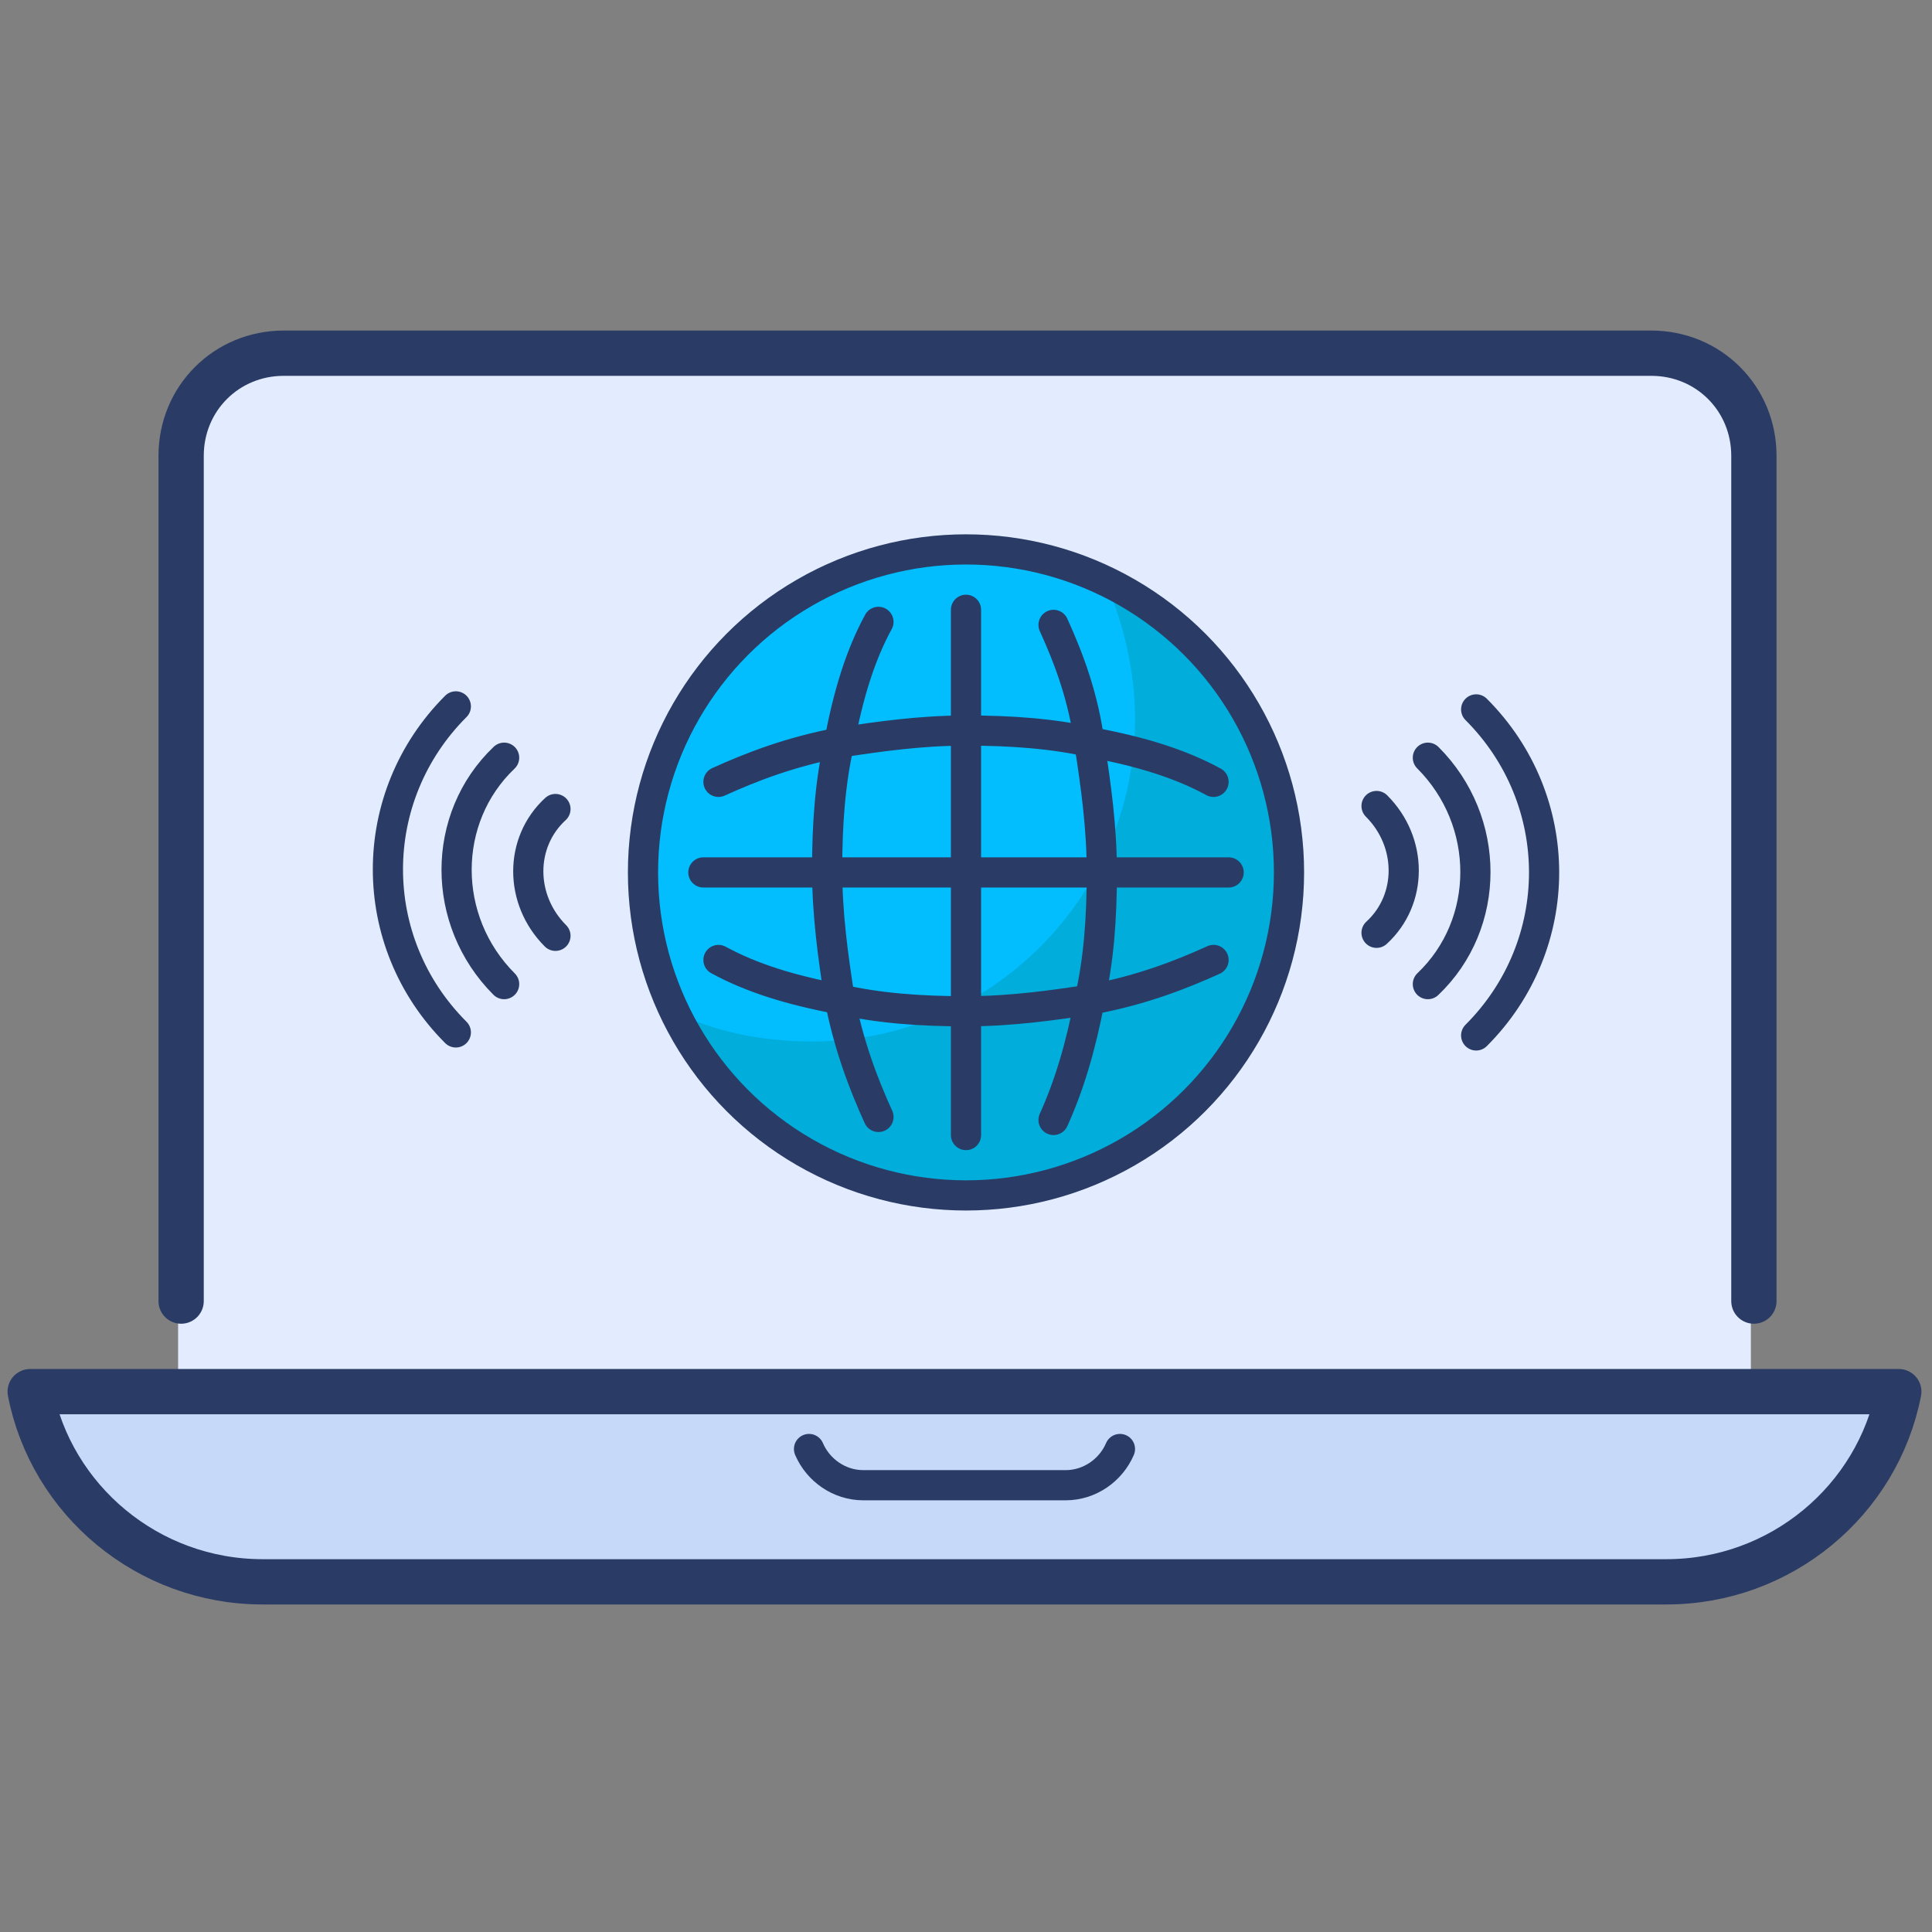 <svg xmlns="http://www.w3.org/2000/svg" enable-background="new 0 0 64 64" viewBox="0 0 64 64"><rect x="0" y="0" width="64" height="64" fill="#808080" stroke="none"/><path fill="none" d="M47.8,11.6h6.8c1.9,0,3.4,1.5,3.4,3.4v31H5.9V15c0-1.9,1.5-3.4,3.4-3.4h6.8"/><path fill="#E3ECFF" d="M47.8,11.6h6.8c1.9,0,3.4,1.5,3.4,3.4v31H5.9V15c0-1.9,1.5-3.4,3.4-3.4h6.8"/><path fill="none" stroke="#2A3C65" stroke-linecap="round" stroke-linejoin="round" stroke-miterlimit="10" stroke-width="1.5" d="
		M58.1,43.1v-28c0-1.9-1.5-3.4-3.4-3.4h-6.8H16.2H9.4c-1.9,0-3.4,1.5-3.4,3.4v28"/><circle cx="32" cy="28.9" r="10.7" fill="#02BEFF"/><path fill="#00ADDB" d="M42.7,28.9c0,5.9-4.8,10.7-10.7,10.7c-4.3,0-7.9-2.5-9.7-6.1c1.4,0.7,3,1,4.6,1c5.9,0,10.7-4.8,10.7-10.7
		c0-1.6-0.4-3.2-1-4.6C40.2,20.9,42.7,24.6,42.7,28.9z"/><circle cx="32" cy="28.9" r="10.7" fill="none" stroke="#2A3C65" stroke-linecap="round" stroke-linejoin="round" stroke-miterlimit="10"/><path fill="none" stroke="#2A3C65" stroke-linecap="round" stroke-linejoin="round" stroke-miterlimit="10" d="M34.9 20.7c.5 1.1 1 2.4 1.2 4l0 0c.2 1.3.4 2.7.4 4.2s-.1 2.9-.4 4.2l0 0c-.3 1.6-.7 2.9-1.2 4M29.1 37c-.5-1.1-1-2.4-1.3-4-.2-1.3-.4-2.7-.4-4.2s.1-2.9.4-4.2c.3-1.6.7-2.9 1.3-4"/><path fill="none" stroke="#2A3C65" stroke-linecap="round" stroke-linejoin="round" stroke-miterlimit="10" d="M23.8 25.9c1.1-.5 2.4-1 4-1.3 1.3-.2 2.7-.4 4.2-.4s2.9.1 4.2.4l0 0c1.6.3 2.9.7 4 1.3M40.2 31.8c-1.1.5-2.4 1-4 1.3l0 0c-1.3.2-2.7.4-4.2.4s-2.9-.1-4.2-.4c-1.6-.3-2.9-.7-4-1.3"/><line x1="32" x2="32" y1="20.2" y2="37.6" fill="none" stroke="#2A3C65" stroke-linecap="round" stroke-linejoin="round" stroke-miterlimit="10"/><line x1="40.7" x2="23.3" y1="28.9" y2="28.9" fill="none" stroke="#2A3C65" stroke-linecap="round" stroke-linejoin="round" stroke-miterlimit="10"/><path fill="none" stroke="#2A3C65" stroke-linecap="round" stroke-linejoin="round" stroke-miterlimit="10" d="M45.6 26.7c1.2 1.2 1.2 3.1 0 4.2M47.3 25.1c2.1 2.1 2.1 5.5 0 7.5M48.9 23.5c3 3 3 7.8 0 10.8M18.4 31c-1.2-1.2-1.2-3.1 0-4.2M16.7 32.6c-2.1-2.1-2.1-5.5 0-7.5M15.1 34.2c-3-3-3-7.8 0-10.8"/><path fill="#C7D9F9" d="M1,46.1c0.7,3.6,3.9,6.3,7.7,6.3h46.5c3.8,0,7-2.7,7.7-6.3H1z"/><path fill="none" stroke="#2A3C65" stroke-linecap="round" stroke-linejoin="round" stroke-miterlimit="10" stroke-width="1.5" d="
		M1,46.1c0.7,3.6,3.9,6.3,7.7,6.3h46.5c3.8,0,7-2.7,7.7-6.3H1z"/><g><path fill="#C7D9F9" d="M26.8,48.6c0.3,0.7,1,1.2,1.8,1.2h6.7c0.8,0,1.5-0.5,1.8-1.2"/></g><g><path fill="none" stroke="#2A3C65" stroke-linecap="round" stroke-linejoin="round" stroke-miterlimit="10" d="M26.8,48
			c0.3,0.7,1,1.2,1.8,1.2h6.7c0.8,0,1.5-0.5,1.8-1.2"/></g></svg>